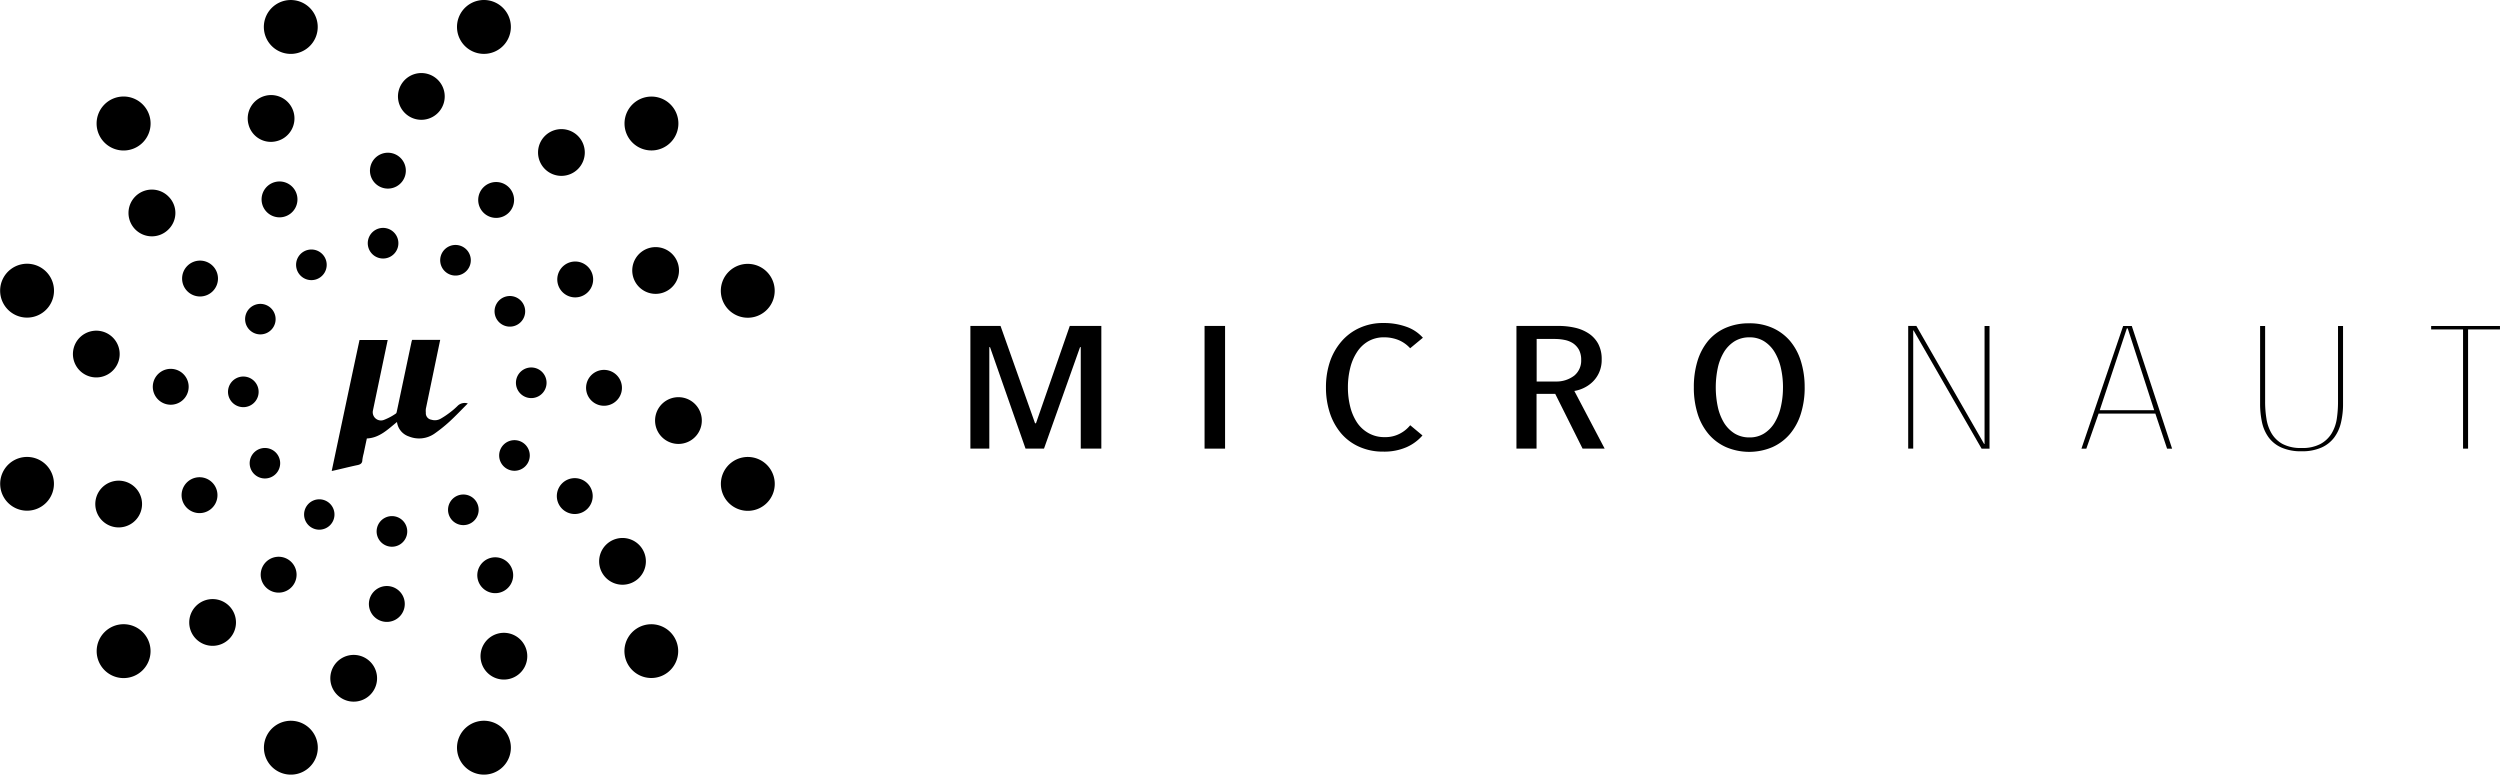 <svg xmlns="http://www.w3.org/2000/svg" viewBox="3935 7365 355 110">
  <defs>
    <style>
      .cls-1 {
        fill-rule: evenodd;
      }
    </style>
  </defs>
  <g id="micronautlogo" transform="translate(3189 -31)">
    <g id="Micronaut_LongLogo_Blue" transform="translate(664.246 7307.294)">
      <path id="Path_299" data-name="Path 299" d="M263.512,161.913V147.5h-.1l-5.119,14.412h-2.622L250.628,147.5h-.1v14.412H247.84V144.49h4.281l4.9,13.822h.133l4.8-13.822h4.48v17.423Z" transform="translate(-28.291 -9.501)"/>
      <path id="Path_300" data-name="Path 300" d="M287.92,161.913V144.49h2.912v17.423Z" transform="translate(-35.118 -9.501)"/>
      <path id="Path_301" data-name="Path 301" d="M320.141,161.622a7.89,7.89,0,0,1-3.319.631,8.131,8.131,0,0,1-3.426-.7,7.185,7.185,0,0,1-2.564-1.917,8.7,8.7,0,0,1-1.585-2.887,11.536,11.536,0,0,1-.548-3.626,11.369,11.369,0,0,1,.564-3.642,8.707,8.707,0,0,1,1.659-2.9,7.393,7.393,0,0,1,2.564-1.9,7.924,7.924,0,0,1,3.377-.689,9.366,9.366,0,0,1,3.2.514,5.616,5.616,0,0,1,2.4,1.576l-1.809,1.493a4.629,4.629,0,0,0-1.659-1.17,5.4,5.4,0,0,0-2.008-.382,4.44,4.44,0,0,0-2.3.573,4.7,4.7,0,0,0-1.593,1.543,7.185,7.185,0,0,0-.954,2.248,11.282,11.282,0,0,0-.324,2.746,11.139,11.139,0,0,0,.324,2.73,7.258,7.258,0,0,0,.954,2.232,4.738,4.738,0,0,0,1.659,1.535,4.514,4.514,0,0,0,2.315.564,4.371,4.371,0,0,0,2.116-.489,4.564,4.564,0,0,0,1.477-1.2l1.742,1.452A6.423,6.423,0,0,1,320.141,161.622Z" transform="translate(-38.658 -9.417)"/>
      <path id="Path_302" data-name="Path 302" d="M350.692,161.913l-3.883-7.774h-2.655v7.774H341.3V144.49h5.94a10.49,10.49,0,0,1,2.389.257,5.882,5.882,0,0,1,1.958.83,4.082,4.082,0,0,1,1.336,1.477,4.588,4.588,0,0,1,.481,2.19,4.373,4.373,0,0,1-.357,1.842,4.261,4.261,0,0,1-.929,1.344,4.7,4.7,0,0,1-1.261.871,4.87,4.87,0,0,1-1.336.423l4.306,8.189Zm-.2-12.586a3.012,3.012,0,0,0-.315-1.452,2.714,2.714,0,0,0-.83-.913,3.315,3.315,0,0,0-1.195-.481,6.946,6.946,0,0,0-1.36-.141h-2.622v6.04h2.688a4.148,4.148,0,0,0,2.647-.83A2.755,2.755,0,0,0,350.493,149.327Z" transform="translate(-44.211 -9.501)"/>
      <path id="Path_303" data-name="Path 303" d="M387.4,153.133a12.3,12.3,0,0,1-.539,3.734,8.3,8.3,0,0,1-1.552,2.887,7.031,7.031,0,0,1-2.489,1.867,8.4,8.4,0,0,1-6.588,0,6.976,6.976,0,0,1-2.489-1.867,8.292,8.292,0,0,1-1.551-2.887,12.3,12.3,0,0,1-.531-3.734,12.6,12.6,0,0,1,.514-3.725,8.3,8.3,0,0,1,1.518-2.879,6.8,6.8,0,0,1,2.489-1.842,8.229,8.229,0,0,1,3.318-.647,7.965,7.965,0,0,1,3.319.647,7.068,7.068,0,0,1,2.489,1.842,8.205,8.205,0,0,1,1.551,2.879,12.317,12.317,0,0,1,.539,3.725Zm-3.078,0a12.446,12.446,0,0,0-.307-2.779,7.589,7.589,0,0,0-.9-2.257,4.668,4.668,0,0,0-1.493-1.518,3.834,3.834,0,0,0-2.058-.548,3.985,3.985,0,0,0-2.1.548,4.716,4.716,0,0,0-1.51,1.518,7.37,7.37,0,0,0-.888,2.257,13.447,13.447,0,0,0,0,5.559,7.34,7.34,0,0,0,.888,2.265,4.716,4.716,0,0,0,1.51,1.518,3.983,3.983,0,0,0,2.1.548,3.832,3.832,0,0,0,2.057-.548,4.666,4.666,0,0,0,1.493-1.518,7.563,7.563,0,0,0,.9-2.265A12.348,12.348,0,0,0,384.32,153.133Z" transform="translate(-49.382 -9.424)"/>
      <path id="Path_304" data-name="Path 304" d="M418.77,161.913l-9.649-16.776h-.058v16.776h-.713V144.49h1.161l9.616,16.751h.066V144.5h.705v17.423Z" transform="translate(-55.632 -9.501)"/>
      <path id="Path_305" data-name="Path 305" d="M448.5,156.945h-8.064l-1.742,4.978H438l5.924-17.423h1.228l5.725,17.423h-.713Zm-7.9-.489h7.732l-3.758-11.616h-.124Z" transform="translate(-60.683 -9.503)"/>
      <path id="Path_306" data-name="Path 306" d="M480.071,158.19a5.659,5.659,0,0,1-.971,2.149,4.594,4.594,0,0,1-1.817,1.427,6.7,6.7,0,0,1-2.812.523,6.787,6.787,0,0,1-2.846-.523,4.536,4.536,0,0,1-1.817-1.427,5.64,5.64,0,0,1-.954-2.149,12.448,12.448,0,0,1-.274-2.672V144.5h.714v10.786a14.949,14.949,0,0,0,.183,2.348,5.806,5.806,0,0,0,.722,2.1,4.148,4.148,0,0,0,1.568,1.518,5.526,5.526,0,0,0,2.7.572,5.435,5.435,0,0,0,2.671-.564,4.206,4.206,0,0,0,1.585-1.485,5.674,5.674,0,0,0,.747-2.091,16.283,16.283,0,0,0,.174-2.4V144.5h.714v11.043A11.422,11.422,0,0,1,480.071,158.19Z" transform="translate(-65.892 -9.503)"/>
      <path id="Path_307" data-name="Path 307" d="M503.1,144.989v16.925h-.714V144.989h-4.53V144.5h9.773v.489Z" transform="translate(-70.879 -9.503)"/>
      <path id="Path_308" data-name="Path 308" d="M171.669,155.873a2.174,2.174,0,1,0-1.535-2.663A2.174,2.174,0,0,0,171.669,155.873Z" transform="translate(-15.042 -10.712)"/>
      <path id="Path_309" data-name="Path 309" d="M169.138,143.643a2.174,2.174,0,1,0-2.663-1.535A2.174,2.174,0,0,0,169.138,143.643Z" transform="translate(-14.419 -8.629)"/>
      <path id="Path_310" data-name="Path 310" d="M157.73,131.269a2.174,2.174,0,1,0,1.539-.639A2.174,2.174,0,0,0,157.73,131.269Z" transform="translate(-12.834 -7.141)"/>
      <path id="Path_311" data-name="Path 311" d="M147.438,127.785a2.174,2.174,0,1,0,1.535,2.663A2.174,2.174,0,0,0,147.438,127.785Z" transform="translate(-10.722 -6.643)"/>
      <path id="Path_312" data-name="Path 312" d="M135.168,135.683a2.174,2.174,0,1,0-2.663-1.535A2.174,2.174,0,0,0,135.168,135.683Z" transform="translate(-8.632 -7.273)"/>
      <path id="Path_313" data-name="Path 313" d="M124.33,141.358a2.166,2.166,0,1,0,1.539-.642A2.174,2.174,0,0,0,124.33,141.358Z" transform="translate(-7.144 -8.858)"/>
      <path id="Path_314" data-name="Path 314" d="M123.518,153.225a2.174,2.174,0,1,0,1.535,2.663,2.174,2.174,0,0,0-1.535-2.663Z" transform="translate(-6.648 -10.976)"/>
      <path id="Path_315" data-name="Path 315" d="M126.079,165.454a2.165,2.165,0,1,0,1.651.213A2.174,2.174,0,0,0,126.079,165.454Z" transform="translate(-7.276 -13.059)"/>
      <path id="Path_316" data-name="Path 316" d="M137.489,177.828a2.157,2.157,0,1,0-1.535.641,2.174,2.174,0,0,0,1.535-.641Z" transform="translate(-8.862 -14.547)"/>
      <path id="Path_317" data-name="Path 317" d="M147.829,181.313a2.174,2.174,0,1,0-1.543-2.647A2.174,2.174,0,0,0,147.829,181.313Z" transform="translate(-10.981 -15.045)"/>
      <path id="Path_318" data-name="Path 318" d="M160.049,173.415a2.174,2.174,0,1,0,2.663,1.535A2.174,2.174,0,0,0,160.049,173.415Z" transform="translate(-13.063 -14.415)"/>
      <path id="Path_319" data-name="Path 319" d="M170.9,167.749a2.174,2.174,0,1,0-3.078,0,2.174,2.174,0,0,0,3.078,0Z" transform="translate(-14.552 -12.831)"/>
      <path id="Path_320" data-name="Path 320" d="M185.271,152.1a2.547,2.547,0,1,0,1.8,3.12A2.547,2.547,0,0,0,185.271,152.1Z" transform="translate(-17.087 -10.783)"/>
      <path id="Path_321" data-name="Path 321" d="M180.341,138.472a2.547,2.547,0,1,0-3.119-1.8,2.547,2.547,0,0,0,3.119,1.8Z" transform="translate(-16.247 -7.623)"/>
      <path id="Path_322" data-name="Path 322" d="M164.347,124.207a2.547,2.547,0,1,0,0-3.6A2.547,2.547,0,0,0,164.347,124.207Z" transform="translate(-13.942 -5.306)"/>
      <path id="Path_323" data-name="Path 323" d="M146.962,119.852a2.547,2.547,0,1,0-1.8-3.12A2.547,2.547,0,0,0,146.962,119.852Z" transform="translate(-10.786 -4.452)"/>
      <path id="Path_324" data-name="Path 324" d="M128.412,119.852a2.547,2.547,0,1,0,3.12,1.8A2.547,2.547,0,0,0,128.412,119.852Z" transform="translate(-7.626 -5.29)"/>
      <path id="Path_325" data-name="Path 325" d="M113.667,137.657a2.547,2.547,0,1,0,0-3.6,2.547,2.547,0,0,0,0,3.6Z" transform="translate(-5.309 -7.597)"/>
      <path id="Path_326" data-name="Path 326" d="M109.793,156.842a2.547,2.547,0,1,0-1.8-3.12A2.547,2.547,0,0,0,109.793,156.842Z" transform="translate(-4.455 -10.752)"/>
      <path id="Path_327" data-name="Path 327" d="M114.722,170.472a2.547,2.547,0,1,0,3.119,1.8A2.547,2.547,0,0,0,114.722,170.472Z" transform="translate(-5.294 -13.912)"/>
      <path id="Path_328" data-name="Path 328" d="M130.718,184.738a2.547,2.547,0,1,0,.75,1.8A2.547,2.547,0,0,0,130.718,184.738Z" transform="translate(-7.6 -16.23)"/>
      <path id="Path_329" data-name="Path 329" d="M148.1,189.092a2.547,2.547,0,1,0,1.8,3.12,2.547,2.547,0,0,0-1.8-3.12Z" transform="translate(-10.755 -17.083)"/>
      <path id="Path_330" data-name="Path 330" d="M166.66,189.092a2.547,2.547,0,1,0-3.128-1.8A2.547,2.547,0,0,0,166.66,189.092Z" transform="translate(-13.915 -16.245)"/>
      <path id="Path_331" data-name="Path 331" d="M181.407,171.287a2.547,2.547,0,1,0,0,3.6,2.547,2.547,0,0,0,0-3.6Z" transform="translate(-16.234 -13.938)"/>
      <path id="Path_332" data-name="Path 332" d="M196.3,163.2a3.319,3.319,0,1,0-2.323-4.024A3.319,3.319,0,0,0,196.3,163.2Z" transform="translate(-19.098 -11.578)"/>
      <path id="Path_333" data-name="Path 333" d="M196.5,133.489a3.319,3.319,0,1,0-2.315,4.024A3.319,3.319,0,0,0,196.5,133.489Z" transform="translate(-18.433 -7.203)"/>
      <path id="Path_334" data-name="Path 334" d="M179.532,111.8a3.319,3.319,0,1,0,0,4.646A3.319,3.319,0,0,0,179.532,111.8Z" transform="translate(-15.686 -3.763)"/>
      <path id="Path_335" data-name="Path 335" d="M152.259,107.715a3.319,3.319,0,1,0-2.282-4.024A3.319,3.319,0,0,0,152.259,107.715Z" transform="translate(-11.603 -2.13)"/>
      <path id="Path_336" data-name="Path 336" d="M128.3,111.509a3.319,3.319,0,1,0-4.024-2.315,3.277,3.277,0,0,0,4.024,2.315Z" transform="translate(-7.222 -2.771)"/>
      <path id="Path_337" data-name="Path 337" d="M109.441,122.155a3.319,3.319,0,1,0,0,4.638,3.269,3.269,0,0,0,0-4.638Z" transform="translate(-3.747 -5.527)"/>
      <path id="Path_338" data-name="Path 338" d="M98.446,145.425a3.319,3.319,0,1,0,2.323,4.024A3.319,3.319,0,0,0,98.446,145.425Z" transform="translate(-2.126 -9.64)"/>
      <path id="Path_339" data-name="Path 339" d="M100.558,171.078a3.319,3.319,0,1,0,4.024,2.323A3.319,3.319,0,0,0,100.558,171.078Z" transform="translate(-2.779 -14.012)"/>
      <path id="Path_340" data-name="Path 340" d="M119.832,192.236a3.319,3.319,0,1,0,0,4.646A3.319,3.319,0,0,0,119.832,192.236Z" transform="translate(-5.517 -17.464)"/>
      <path id="Path_341" data-name="Path 341" d="M142.5,200.915a3.319,3.319,0,1,0,2.323,4.024A3.319,3.319,0,0,0,142.5,200.915Z" transform="translate(-9.63 -19.091)"/>
      <path id="Path_342" data-name="Path 342" d="M166.489,197.118a3.319,3.319,0,1,0,4.024,2.315,3.319,3.319,0,0,0-4.024-2.315Z" transform="translate(-14.01 -18.447)"/>
      <path id="Path_343" data-name="Path 343" d="M189.942,186.472a3.319,3.319,0,1,0-4.646,0A3.319,3.319,0,0,0,189.942,186.472Z" transform="translate(-17.468 -15.683)"/>
      <path id="Path_344" data-name="Path 344" d="M209.943,167.044a3.825,3.825,0,1,0,2.329,1.781,3.825,3.825,0,0,0-2.329-1.781Z" transform="translate(-21.017 -13.321)"/>
      <path id="Path_345" data-name="Path 345" d="M209.941,141.382a3.825,3.825,0,1,0-2.907-.384A3.833,3.833,0,0,0,209.941,141.382Z" transform="translate(-21.014 -7.688)"/>
      <path id="Path_346" data-name="Path 346" d="M189.769,111.769a3.825,3.825,0,1,0-1.125-2.709,3.825,3.825,0,0,0,1.125,2.709Z" transform="translate(-18.208 -2.815)"/>
      <path id="Path_347" data-name="Path 347" d="M162.808,96.226a3.825,3.825,0,1,0-2.324-1.783A3.825,3.825,0,0,0,162.808,96.226Z" transform="translate(-13.324 0)"/>
      <path id="Path_348" data-name="Path 348" d="M131.739,96.227a3.825,3.825,0,1,0-2.91-.377A3.825,3.825,0,0,0,131.739,96.227Z" transform="translate(-7.692 -0.001)"/>
      <path id="Path_349" data-name="Path 349" d="M99.41,111.767a3.833,3.833,0,1,0,0-5.418A3.833,3.833,0,0,0,99.41,111.767Z" transform="translate(-2.817 -2.814)"/>
      <path id="Path_350" data-name="Path 350" d="M86.579,133.973a3.825,3.825,0,1,0,2.329,1.781A3.833,3.833,0,0,0,86.579,133.973Z" transform="translate(0 -7.688)"/>
      <path id="Path_351" data-name="Path 351" d="M84.6,167.043a3.817,3.817,0,1,0,2.906.378A3.825,3.825,0,0,0,84.6,167.043Z" transform="translate(-0.002 -13.32)"/>
      <path id="Path_352" data-name="Path 352" d="M104.83,196.66a3.825,3.825,0,1,0,0,5.41A3.825,3.825,0,0,0,104.83,196.66Z" transform="translate(-2.819 -18.196)"/>
      <path id="Path_353" data-name="Path 353" d="M131.733,212.194a3.825,3.825,0,1,0,2.329,1.781A3.825,3.825,0,0,0,131.733,212.194Z" transform="translate(-7.695 -21.011)"/>
      <path id="Path_354" data-name="Path 354" d="M162.808,212.193a3.825,3.825,0,1,0,2.9.381,3.825,3.825,0,0,0-2.9-.381Z" transform="translate(-13.324 -21.01)"/>
      <path id="Path_355" data-name="Path 355" d="M195.13,196.651a3.817,3.817,0,1,0,1.128,2.709A3.825,3.825,0,0,0,195.13,196.651Z" transform="translate(-18.201 -18.195)"/>
      <path id="Path_356" data-name="Path 356" class="cls-1" d="M157.853,155.9c-.9.9-1.726,1.776-2.622,2.6a21.232,21.232,0,0,1-2.141,1.709,3.825,3.825,0,0,1-3.592.382,2.489,2.489,0,0,1-1.7-2.058c-1.294,1.045-2.489,2.265-4.281,2.34-.149.689-.3,1.4-.448,2.116a7.191,7.191,0,0,0-.191.938c0,.456-.249.639-.7.73-1.1.224-3.485.83-3.65.83,1.319-6.231,2.63-12.445,3.949-18.593h4c-.207,1-2.066,9.857-2.083,9.956a1.166,1.166,0,0,0,1.593,1.369,7.953,7.953,0,0,0,1.659-.888c.083-.05.108-.207.133-.324.705-3.319,1.394-6.6,2.091-9.89a1.458,1.458,0,0,1,.083-.249h3.982c-.216,1.02-1.568,7.533-2.041,9.807a2.984,2.984,0,0,0,0,.548.929.929,0,0,0,.788.987,1.66,1.66,0,0,0,1.328-.149,11.388,11.388,0,0,0,1.245-.83,10.436,10.436,0,0,0,1.211-1.045A1.444,1.444,0,0,1,157.853,155.9Z" transform="translate(-9.671 -9.905)"/>
    </g>
  </g>
</svg>
